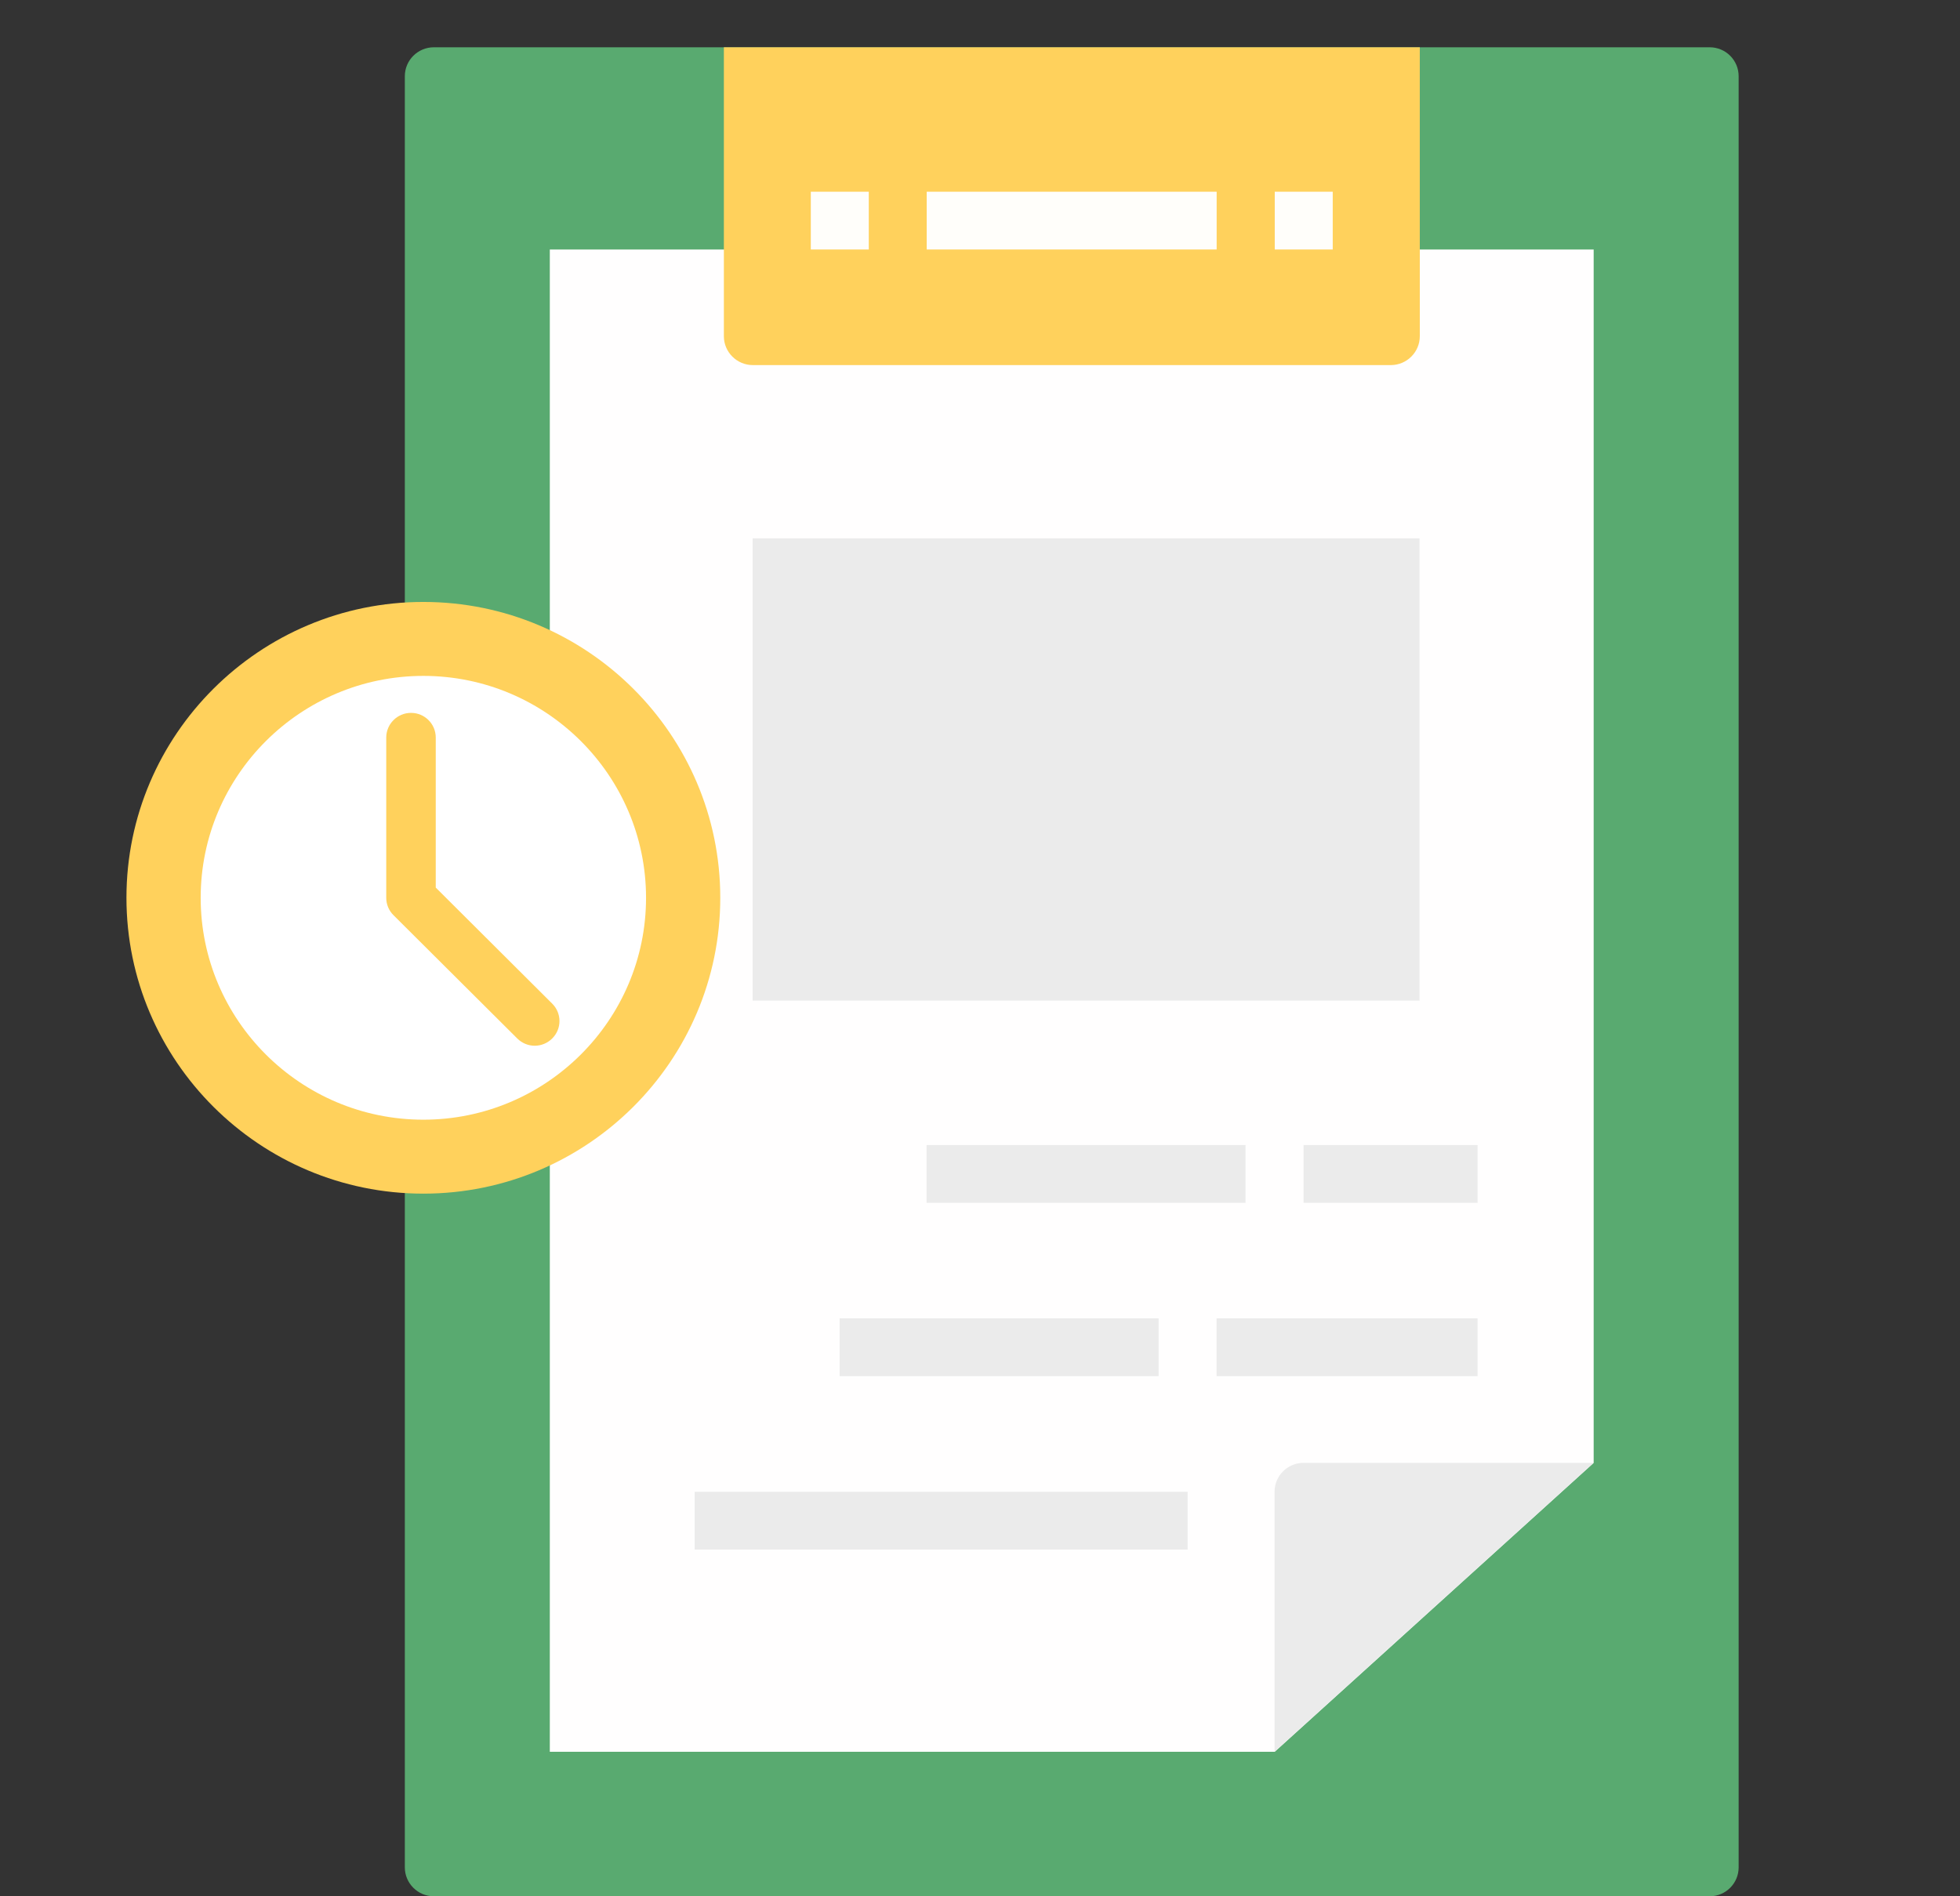 <svg width="31" height="30" viewBox="0 0 31 30" fill="none" xmlns="http://www.w3.org/2000/svg">
<rect x="0" y="0" width="31" height="30" fill="#333333" stroke="none"/>
<path d="M27.041 0.748H6.862C6.609 0.748 6.403 0.953 6.403 1.205V29.543C6.403 29.795 6.609 30 6.862 30H27.041C27.294 30 27.499 29.795 27.499 29.543V1.205C27.499 0.953 27.294 0.748 27.041 0.748Z" fill="#59AA70"/>
<path d="M8.696 27.714H20.162L25.206 23.144V3.947H8.696V27.714Z" fill="#FFFEFE"/>
<path d="M11.449 0.748V5.319C11.449 5.571 11.655 5.776 11.908 5.776H21.997C22.25 5.776 22.456 5.571 22.456 5.319V0.748H11.449Z" fill="#FFD15C"/>
<path d="M12.824 3.033H13.741V3.947H12.824V3.033Z" fill="#FFFEFA"/>
<path d="M20.162 3.033H21.079V3.947H20.162V3.033Z" fill="#FFFEFA"/>
<path d="M20.618 23.143H25.204L20.159 27.713V23.6C20.159 23.347 20.365 23.143 20.618 23.143Z" fill="#EBEBEB"/>
<path d="M11.904 8.517H22.452V15.83H11.904V8.517Z" fill="#EBEBEB"/>
<path d="M14.655 18.115H19.7V19.029H14.655V18.115Z" fill="#EBEBEB"/>
<path d="M20.618 18.115H23.37V19.029H20.618V18.115Z" fill="#EBEBEB"/>
<path d="M13.28 20.857H18.325V21.771H13.28V20.857Z" fill="#EBEBEB"/>
<path d="M19.242 20.857H23.37V21.771H19.242V20.857Z" fill="#EBEBEB"/>
<path d="M10.987 23.601H18.784V24.515H10.987V23.601Z" fill="#EBEBEB"/>
<path d="M14.657 3.033H19.243V3.947H14.657V3.033Z" fill="#FFFEFA"/>
<g clip-path="url(#clip0_4121:10131)">
<path d="M6.696 9.523C4.107 9.523 2 11.622 2 14.203C2 16.784 4.107 18.884 6.696 18.884C9.286 18.884 11.392 16.784 11.392 14.203C11.392 11.622 9.286 9.523 6.696 9.523Z" fill="#FFD15C"/>
<path d="M6.696 10.693C4.754 10.693 3.174 12.268 3.174 14.204C3.174 16.139 4.754 17.714 6.696 17.714C8.638 17.714 10.218 16.139 10.218 14.204C10.218 12.268 8.638 10.693 6.696 10.693Z" fill="white"/>
<path d="M8.734 16.429C8.658 16.505 8.558 16.544 8.457 16.544C8.357 16.544 8.257 16.505 8.181 16.429L6.224 14.479C6.15 14.406 6.109 14.307 6.109 14.204V11.668C6.109 11.453 6.285 11.278 6.501 11.278C6.717 11.278 6.892 11.453 6.892 11.668V14.042L8.734 15.878C8.887 16.03 8.887 16.277 8.734 16.429V16.429Z" fill="#FFD15C"/>
</g>
<defs>
<clipPath id="clip0_4121:10131">
<rect width="9.392" height="9.361" fill="white" transform="translate(2 9.523)"/>
</clipPath>
</defs>
</svg>
